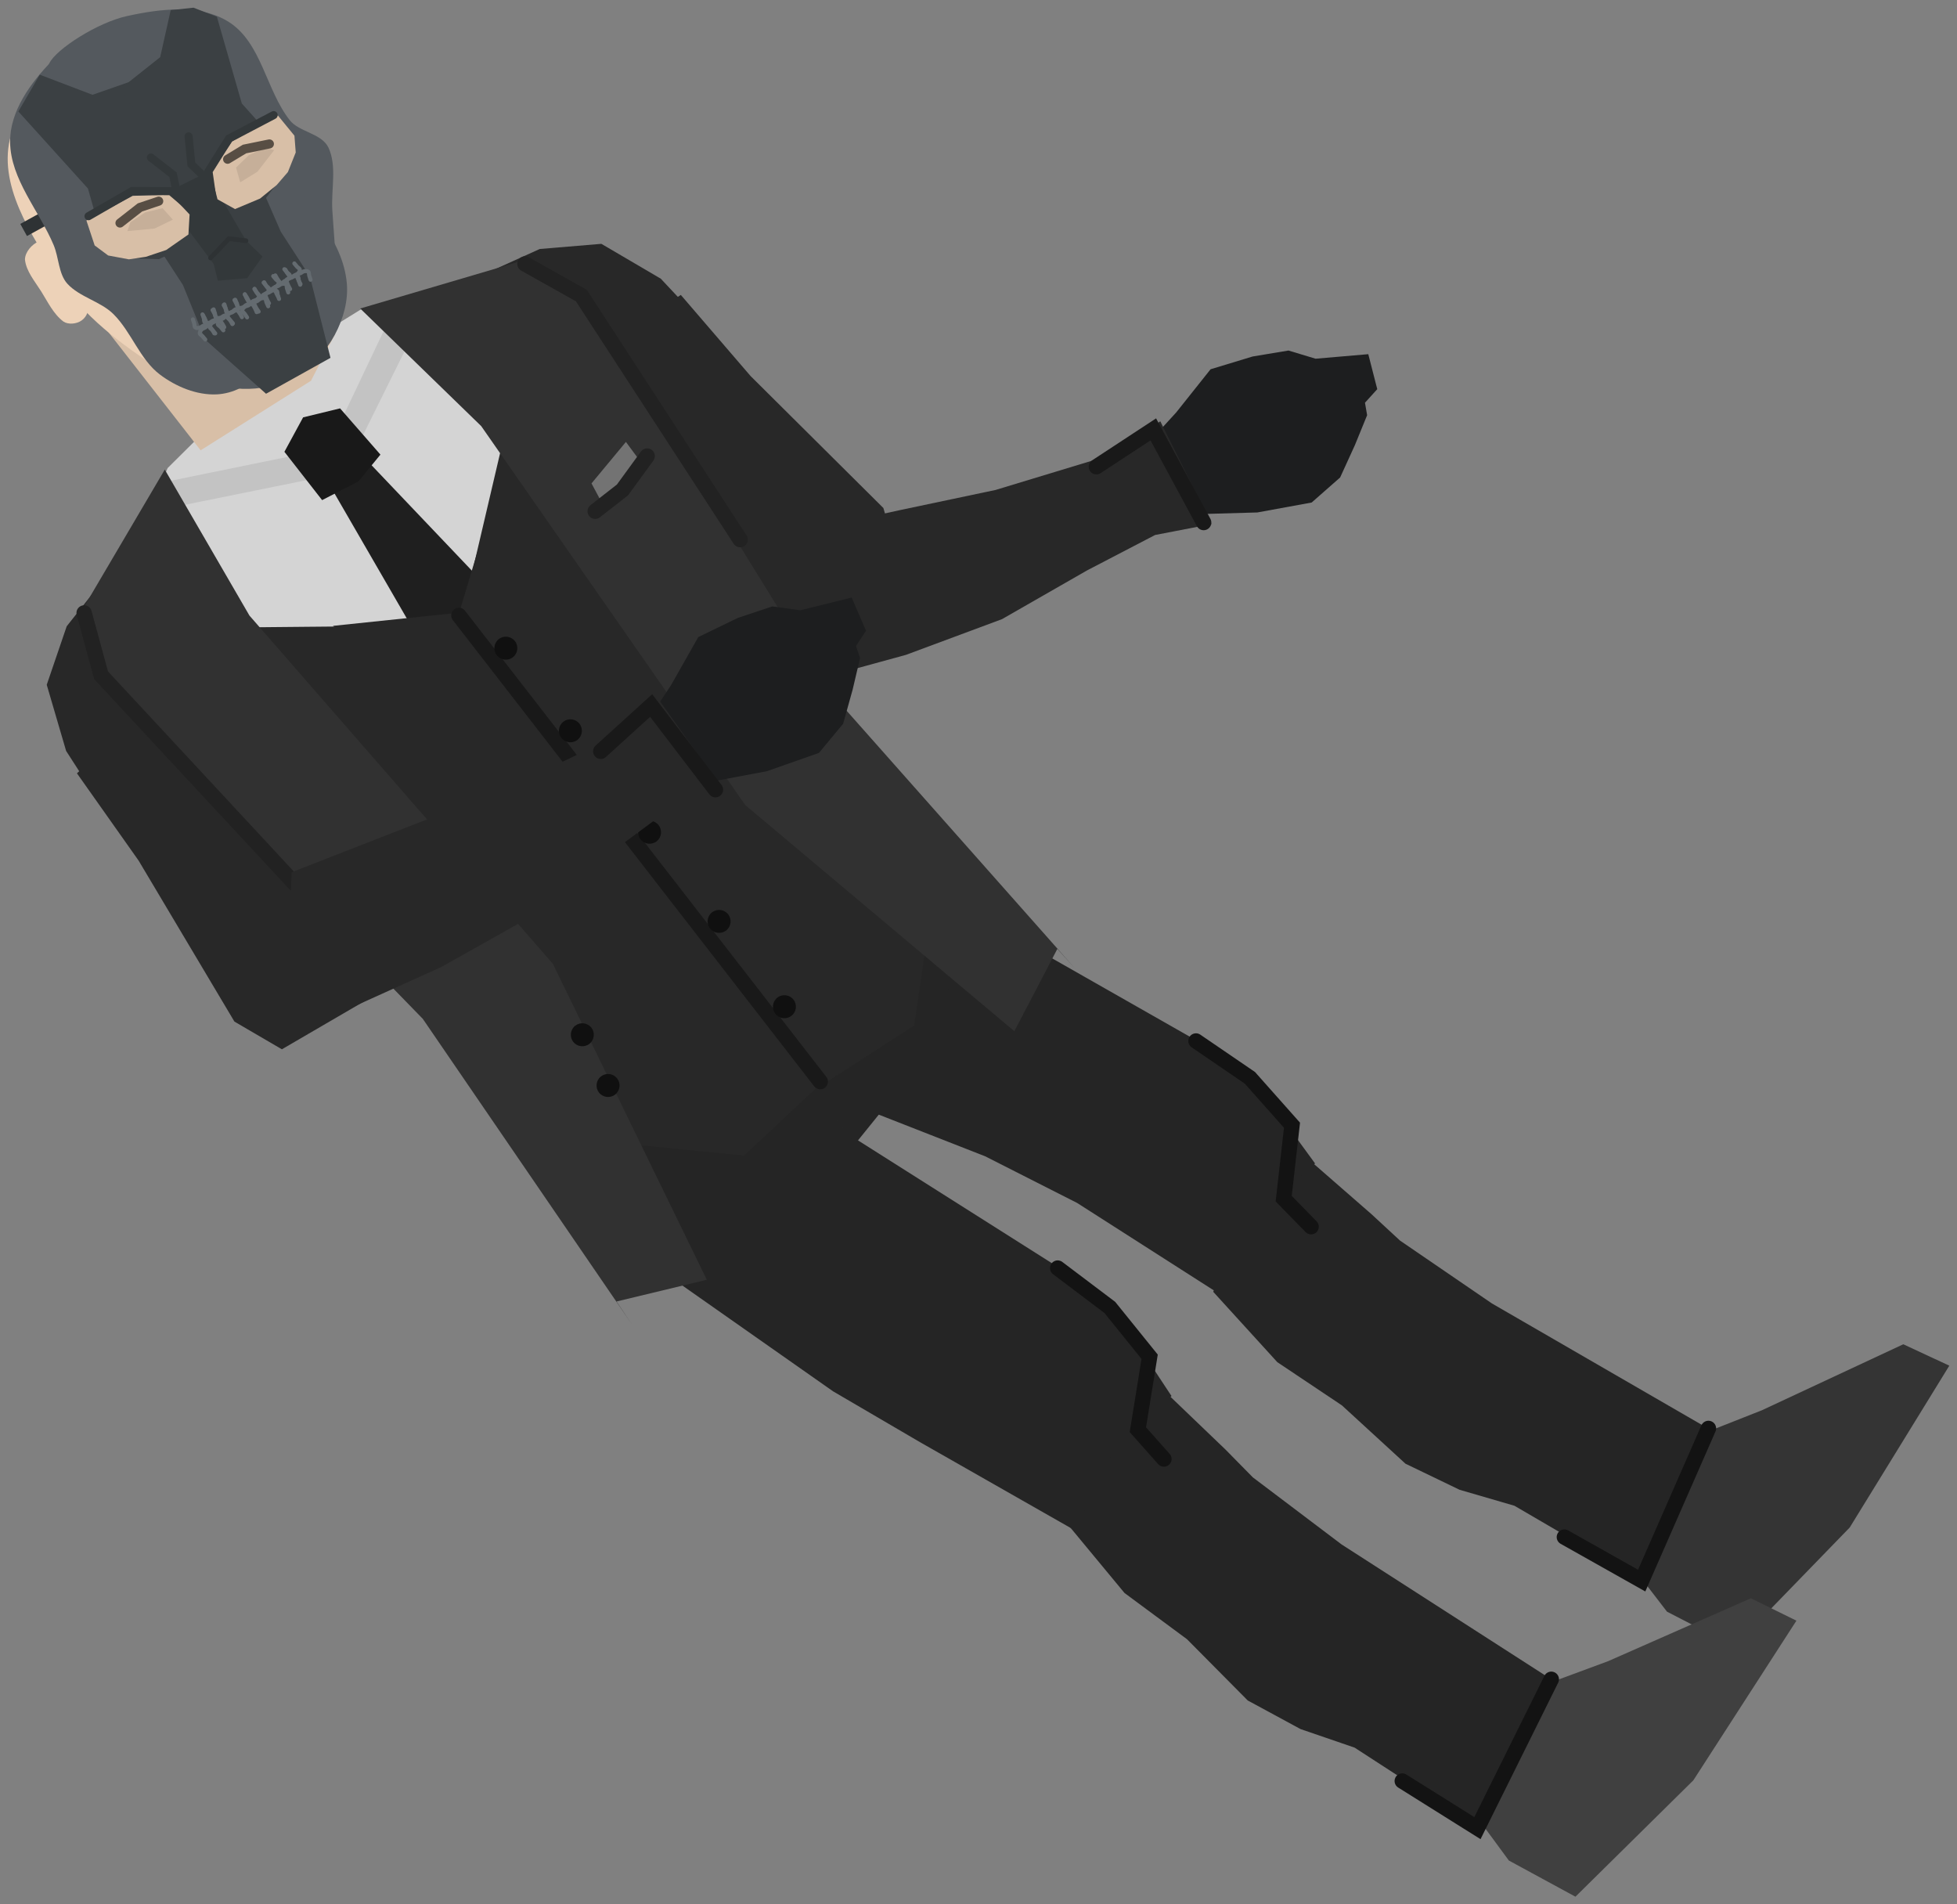 <svg xmlns="http://www.w3.org/2000/svg" xmlns:xlink="http://www.w3.org/1999/xlink" version="1.1" width="254.665" height="247.788" viewBox="6.868 6.348 254.665 247.788">
  <rect x="6.868" y="6.348" width="254.665" height="247.788" fill="#808080" stroke="none"/>
  <!-- Exported by Scratch - http://scratch.mit.edu/ -->
  <path id="ID0.7477802094072104" fill="#670A0A" stroke="none" stroke-linecap="round" d="M 93.072 82.547 L 75.564 91.772 L 100.225 124.759 L 118.918 121.931 L 106.066 100.923 L 93.072 82.547 Z " stroke-width="0.476"/>
  <path id="ID0.7477802094072104" fill="#670A0A" stroke="none" stroke-linecap="round" d="M 44.845 118.657 L 61.917 102.328 L 86.577 135.316 L 78.575 152.444 L 59.151 135.606 L 44.845 118.657 Z " stroke-width="0.476"/>
  <path id="ID0.4270821204409003" fill="#7C0D0D" stroke="none" stroke-linecap="round" d="M 33.046 102.381 L 28.614 90.089 L 26.933 84.063 L 27.971 74.518 L 53.71 57.06 L 61.806 56.359 L 66.517 57.89 L 78.984 62.837 L 84.684 71.655 L 87.2 76.611 L 92.669 81.142 L 96.329 85.243 L 98.746 92.056 L 100.586 97.22 L 105.192 105.369 L 119.507 122.014 L 120.306 131.671 L 120.194 139.513 L 113.738 151.116 L 102.642 155.636 L 95.476 152.611 L 87.661 150.428 L 78.963 153.066 L 62.866 133.443 L 57.922 128.817 L 47.418 122.401 L 39.884 114.509 L 33.046 102.381 Z " stroke-width="0.476"/>
  <path id="ID0.7729651997797191" fill="#282828" stroke="none" stroke-linecap="round" d="M 16.882 106.967 L 34.356 90.845 L 45.719 107.738 L 49.698 118.338 L 54.639 126.206 L 58.329 134.269 L 43.55 142.876 L 37.374 139.272 L 24.911 118.333 L 16.882 106.967 Z " stroke-width="0.959"/>
  <path id="ID0.4757494777441025" fill="#282828" stroke="none" stroke-linecap="round" d="M 15.549 87.834 L 21.18 80.721 L 37.117 74.474 L 46.13 99.754 L 40.808 110.248 L 37.8 113.955 L 33.729 114.112 L 29.581 113.574 L 23.337 115.126 L 19.872 110.885 L 15.471 104.051 L 12.95 95.449 L 15.549 87.834 Z " stroke-width="0.483"/>
  <g id="ID0.5880346246995032">
    <path id="ID0.6829322893172503" fill="#1D1E1F" stroke="none" stroke-linecap="round" d="M 163.503 73.224 L 155.597 64.744 L 159.922 60.019 L 164.401 54.394 L 169.87 52.734 L 174.54 51.957 L 178.063 53.021 L 184.923 52.432 L 186.091 56.984 L 184.493 58.748 L 184.772 60.37 L 183.181 64.266 L 181.259 68.475 L 177.555 71.733 L 170.482 73.026 L 163.503 73.224 Z " stroke-width="0.816"/>
    <g id="ID0.9434720128774643">
      <path id="ID0.6507829907350242" fill="#282828" stroke="none" stroke-linecap="round" d="M 103.135 97.477 L 107.389 76.349 L 123.992 72.719 L 136.422 70.098 L 151.852 65.416 L 157.856 61.162 L 164.519 74.541 L 157.184 75.957 L 148.342 80.559 L 137.257 86.909 L 124.759 91.555 L 103.135 97.477 Z " stroke-width="0.816"/>
      <path id="ID0.9892375003546476" fill="none" stroke="#191919" stroke-width="2" stroke-linecap="round" d="M 163.499 74.337 L 156.948 62.217 L 149.54 67.077 "/>
    </g>
  </g>
  <path id="ID0.7729651997797191" fill="#282828" stroke="none" stroke-linecap="round" d="M 95.464 44.723 L 75.58 57.757 L 89.206 72.883 L 98.522 79.319 L 104.954 86.023 L 111.879 91.561 L 123.819 79.316 L 121.823 72.449 L 104.538 55.273 L 95.464 44.723 Z " stroke-width="0.959"/>
  <path id="ID0.4757494777441025" fill="#282828" stroke="none" stroke-linecap="round" d="M 77.105 38.746 L 68.837 42.48 L 58.906 56.422 L 81.239 71.306 L 92.712 68.693 L 97.039 66.675 L 98.18 62.765 L 98.666 58.611 L 101.688 52.931 L 98.415 48.539 L 92.856 42.609 L 85.124 38.075 L 77.105 38.746 Z " stroke-width="0.483"/>
  <g id="ID0.6660797297954559">
    <path id="ID0.5368814701214433" fill="#343434" stroke="none" stroke-linecap="round" d="M 223.796 216.051 L 218.132 208.689 L 213.03 199.766 L 223.494 194.834 L 236.154 189.84 L 254.545 181.257 L 260.533 184.042 L 247.573 205.099 L 232.56 220.571 L 223.796 216.051 Z " stroke-width="0.77"/>
    <g id="ID0.5077062323689461">
      <path id="ID0.05466862628236413" fill="#252525" stroke="none" stroke-linecap="round" d="M 164.742 174.426 L 174.189 154.608 L 185.333 164.325 L 189.054 167.767 L 201.009 175.944 L 229.874 192.638 L 220.176 211.741 L 203.942 202.268 L 196.803 200.19 L 189.762 196.796 L 181.493 189.21 L 173.085 183.584 L 164.742 174.426 Z " stroke-width="0.6"/>
      <path id="ID0.5319394422695041" fill="none" stroke="#131313" stroke-width="2" stroke-linecap="round" d="M 229.187 192.207 L 220.501 212.008 L 210.441 206.346 "/>
    </g>
    <g id="ID0.8820344842970371">
      <path id="ID0.3809091211296618" fill="#252525" stroke="none" stroke-linecap="round" d="M 97.562 142.113 L 99.341 104.917 L 120.057 117.543 L 162.332 141.599 L 170.937 148.063 L 177.996 157.732 L 171.627 163.182 L 165.384 174.605 L 147.043 162.874 L 135.079 156.804 L 97.562 142.113 Z " stroke-width="0.731"/>
      <path id="ID0.9495224836282432" fill="none" stroke="#131313" stroke-width="2" stroke-linecap="round" d="M 162.501 141.796 L 169.519 146.591 L 174.996 152.756 L 173.916 162.313 L 177.48 165.959 "/>
    </g>
  </g>
  <g id="ID0.18228224432095885">
    <path id="ID0.5368814701214433" fill="#404040" stroke="none" stroke-linecap="round" d="M 203.216 248.428 L 197.713 240.945 L 192.804 231.913 L 203.374 227.209 L 216.139 222.489 L 234.711 214.306 L 240.637 217.221 L 227.225 237.992 L 211.88 253.136 L 203.216 248.428 Z " stroke-width="0.77"/>
    <g id="ID0.5077062323689461">
      <path id="ID0.05466862628236413" fill="#252525" stroke="none" stroke-linecap="round" d="M 145.301 204.078 L 155.674 184.729 L 166.346 194.961 L 169.9 198.574 L 181.456 207.307 L 209.501 225.345 L 198.912 243.969 L 183.143 233.74 L 176.11 231.327 L 169.237 227.605 L 161.336 219.637 L 153.203 213.621 L 145.301 204.078 Z " stroke-width="0.6"/>
      <path id="ID0.5319394422695041" fill="none" stroke="#131313" stroke-width="2" stroke-linecap="round" d="M 208.737 224.846 L 199.126 244.216 L 189.345 238.085 "/>
    </g>
    <g id="ID0.8820344842970371">
      <path id="ID0.3809091211296618" fill="#252525" stroke="none" stroke-linecap="round" d="M 80.477 162.953 L 83.243 131.524 L 103.34 145.114 L 144.432 171.139 L 152.723 178.003 L 159.317 187.994 L 152.698 193.138 L 146.719 205.459 L 126.569 193.983 L 115.27 187.375 L 80.477 162.953 Z " stroke-width="0.731"/>
      <path id="ID0.9495224836282432" fill="none" stroke="#131313" stroke-width="2" stroke-linecap="round" d="M 144.506 171.343 L 151.29 176.465 L 156.47 182.881 L 154.94 192.376 L 158.327 196.187 "/>
    </g>
  </g>
  <g id="ID0.8990198895335197">
    <path id="ID0.17576928716152906" fill="#DBDBDB" stroke="none" d="M 44.743 57.758 L 44.546 57.912 L 44.546 57.912 L 44.743 57.758 L 44.743 57.758 Z " stroke-width="1"/>
    <path id="ID0.4270821204409003" fill="#252525" stroke="none" stroke-linecap="round" d="M 118.126 155.216 L 48.553 66.483 L 63.76 57.76 L 71.856 57.059 L 76.567 58.59 L 89.034 63.537 L 94.734 72.355 L 97.25 77.311 L 102.719 81.843 L 106.379 85.943 L 108.796 92.756 L 110.636 97.92 L 115.242 106.069 L 129.557 122.714 L 130.356 132.371 L 130.244 140.213 L 118.126 155.216 Z " stroke-width="0.476"/>
    <path id="ID0.4270821204409003" fill="#252525" stroke="none" stroke-linecap="round" d="M 118.286 155.278 L 49.113 66.232 L 36.957 78.865 L 34.31 86.547 L 34.651 91.49 L 36.421 104.785 L 43.59 112.457 L 47.786 116.101 L 50.854 122.507 L 53.942 127.053 L 59.963 131.054 L 64.526 134.092 L 71.312 140.54 L 83.98 158.47 L 93.154 161.591 L 100.789 163.388 L 118.286 155.278 Z " stroke-width="0.476"/>
    <path id="ID0.5114514343440533" fill="#282828" stroke="none" d="M 28.972 83.482 L 70.754 50.873 L 125.05 120.444 L 83.268 153.052 L 28.972 83.482 Z " stroke-width="1.007"/>
    <path id="ID0.9286923445761204" fill="#D4D4D4" stroke="none" stroke-linecap="round" d="M 33.246 62.719 L 35.344 37.314 L 41.348 56.577 L 67.243 87.706 L 19.457 88.157 L 28.685 67.245 L 33.246 62.719 Z " stroke-width="0.476"/>
    <path id="ID0.9286923445761204" fill="#D4D4D4" stroke="none" stroke-linecap="round" d="M 45.426 51.806 L 23.867 46.587 L 41.094 57.09 L 66.659 87.873 L 77.046 43.527 L 54.185 46.39 L 45.426 51.806 Z " stroke-width="0.476"/>
    <path id="ID0.39874776685610414" fill="#C3C3C3" stroke="none" stroke-linecap="round" d="M 27.79 69.168 L 49.527 64.725 L 58.1 46.667 L 62.571 45.89 L 51.696 67.822 L 26.03 73.023 L 27.79 69.168 Z " stroke-width="0.944"/>
    <path id="ID0.13444371055811644" fill="#1F1F1F" stroke="none" stroke-linecap="round" d="M 48.741 67.688 L 52.726 64.261 L 72.468 85.006 L 63.276 92.814 L 48.741 67.688 Z " stroke-width="1"/>
    <path id="ID0.751046194229275" fill="#191919" stroke="none" stroke-linecap="round" d="M 43.879 65.134 L 46.312 60.653 L 51.12 59.483 L 56.373 65.499 L 53.514 68.986 L 48.785 71.421 L 43.879 65.134 Z " stroke-width="1.1"/>
    <path id="ID0.7854711129330099" fill="#282828" stroke="none" stroke-linecap="round" d="M 50.205 87.782 L 66.625 86.066 L 71.466 69.92 L 80.656 84.947 L 62.328 99.251 L 50.205 87.782 Z " stroke-width="1"/>
    <path id="ID0.562834897544235" fill="#282828" stroke="none" stroke-linecap="round" d="M 80.991 154.453 L 101.3 131.309 L 113.759 147.273 L 103.689 156.718 L 80.991 154.453 Z " stroke-width="1"/>
    <path id="ID0.562834897544235" fill="#282828" stroke="none" stroke-linecap="round" d="M 129.142 117.228 L 101.757 131.307 L 114.216 147.27 L 125.825 139.796 L 129.142 117.228 Z " stroke-width="1"/>
    <path id="ID0.6824178956449032" fill="none" stroke="#191919" stroke-width="2" stroke-linecap="round" d="M 66.585 86.421 L 113.608 147.079 "/>
    <path id="ID0.4144489667378366" fill="#313131" stroke="none" stroke-linecap="round" d="M 17.269 86.214 L 28.311 67.448 L 39.327 86.44 L 78.805 131.741 L 98.848 172.863 L 87.1 175.69 L 89.056 178.603 L 61.889 138.917 L 31.535 107.744 L 20.749 95.549 L 17.269 86.214 Z " stroke-width="1"/>
    <path id="ID0.5234400681219995" fill="#101010" stroke="none" d="M 71.774 89.506 C 72.099 89.252 72.497 89.154 72.877 89.201 C 73.258 89.248 73.62 89.44 73.874 89.765 C 74.128 90.091 74.226 90.489 74.179 90.869 C 74.132 91.249 73.94 91.612 73.615 91.865 C 73.29 92.119 72.892 92.218 72.511 92.171 C 72.131 92.124 71.769 91.932 71.515 91.606 C 71.261 91.281 71.163 90.883 71.21 90.503 C 71.257 90.123 71.448 89.76 71.774 89.506 Z " stroke-width="0.63"/>
    <path id="ID0.5234400681219995" fill="#101010" stroke="none" d="M 80.174 100.256 C 80.499 100.002 80.897 99.904 81.278 99.951 C 81.658 99.998 82.02 100.19 82.274 100.515 C 82.528 100.841 82.626 101.239 82.579 101.619 C 82.532 101.999 82.34 102.362 82.015 102.615 C 81.69 102.869 81.292 102.968 80.911 102.921 C 80.531 102.874 80.169 102.682 79.915 102.356 C 79.661 102.031 79.563 101.633 79.61 101.253 C 79.657 100.873 79.849 100.51 80.174 100.256 Z " stroke-width="0.63"/>
    <path id="ID0.5234400681219995" fill="#101010" stroke="none" d="M 99.524 125.056 C 99.849 124.802 100.247 124.704 100.627 124.751 C 101.008 124.798 101.37 124.99 101.624 125.315 C 101.878 125.641 101.976 126.039 101.929 126.419 C 101.882 126.799 101.69 127.162 101.365 127.415 C 101.04 127.669 100.642 127.767 100.261 127.721 C 99.881 127.674 99.519 127.482 99.265 127.156 C 99.011 126.831 98.913 126.433 98.96 126.053 C 99.007 125.673 99.198 125.31 99.524 125.056 Z " stroke-width="0.63"/>
    <path id="ID0.5234400681219995" fill="#101010" stroke="none" d="M 90.474 113.456 C 90.799 113.203 91.197 113.104 91.578 113.151 C 91.958 113.198 92.32 113.39 92.574 113.715 C 92.828 114.041 92.926 114.439 92.879 114.819 C 92.832 115.199 92.64 115.562 92.315 115.816 C 91.99 116.069 91.592 116.168 91.211 116.121 C 90.831 116.074 90.469 115.882 90.215 115.556 C 89.961 115.231 89.863 114.833 89.91 114.453 C 89.957 114.073 90.148 113.71 90.474 113.456 Z " stroke-width="0.63"/>
    <path id="ID0.5234400681219995" fill="#101010" stroke="none" d="M 108.024 136.156 C 108.349 135.903 108.747 135.804 109.127 135.851 C 109.508 135.898 109.87 136.09 110.124 136.415 C 110.378 136.741 110.476 137.139 110.429 137.519 C 110.382 137.899 110.19 138.262 109.865 138.516 C 109.54 138.769 109.142 138.868 108.761 138.821 C 108.381 138.774 108.019 138.582 107.765 138.256 C 107.511 137.931 107.413 137.533 107.46 137.153 C 107.507 136.773 107.698 136.41 108.024 136.156 Z " stroke-width="0.63"/>
    <path id="ID0.4144489667378366" fill="#313131" stroke="none" stroke-linecap="round" d="M 74.628 40.338 L 53.742 46.49 L 69.489 61.79 L 103.842 111.09 L 138.863 140.523 L 144.459 129.813 L 146.809 132.419 L 114.912 96.424 L 92.047 59.407 L 82.838 45.981 L 74.628 40.338 Z " stroke-width="1"/>
    <path id="ID0.8752945330925286" fill="none" stroke="#222222" stroke-width="2" stroke-linecap="round" d="M 17.817 86.103 L 20.023 94.213 L 45.811 121.972 "/>
    <path id="ID0.8752945330925286" fill="none" stroke="#222222" stroke-width="2" stroke-linecap="round" d="M 75.187 40.692 L 82.518 44.802 L 103.181 76.561 "/>
    <path id="ID0.5234400681219995" fill="#101010" stroke="none" d="M 81.724 139.806 C 82.049 139.553 82.447 139.454 82.828 139.501 C 83.208 139.548 83.57 139.74 83.824 140.065 C 84.078 140.391 84.176 140.789 84.129 141.169 C 84.082 141.549 83.89 141.912 83.565 142.166 C 83.24 142.419 82.842 142.518 82.461 142.471 C 82.081 142.424 81.719 142.232 81.465 141.906 C 81.211 141.581 81.113 141.183 81.16 140.803 C 81.207 140.423 81.398 140.06 81.724 139.806 Z " stroke-width="0.63"/>
    <path id="ID0.5234400681219995" fill="#101010" stroke="none" d="M 85.074 146.406 C 85.399 146.153 85.797 146.054 86.177 146.101 C 86.558 146.148 86.92 146.34 87.174 146.665 C 87.428 146.991 87.526 147.389 87.479 147.769 C 87.432 148.149 87.24 148.512 86.915 148.766 C 86.59 149.019 86.192 149.118 85.811 149.071 C 85.431 149.024 85.069 148.832 84.815 148.506 C 84.561 148.181 84.463 147.783 84.51 147.403 C 84.557 147.023 84.749 146.66 85.074 146.406 Z " stroke-width="0.63"/>
    <g id="ID0.20783481979742646">
      <path id="ID0.5848579816520214" fill="#737373" stroke="none" stroke-linecap="round" d="M 83.841 69.246 L 88.318 63.849 L 90.639 66.985 L 85.231 71.84 L 83.841 69.246 Z " stroke-width="1"/>
      <path id="ID0.13105127029120922" fill="none" stroke="#222222" stroke-width="2" stroke-linecap="round" d="M 84.32 72.867 L 87.868 70.099 L 91.084 65.686 "/>
    </g>
  </g>
  <path id="ID0.46110434643924236" fill="#D8BFA7" stroke="none" stroke-linecap="round" d="M 20.609 49.097 L 38.437 35.183 L 50.465 49.834 L 47.335 55.892 L 32.976 64.942 L 20.609 49.097 Z " stroke-width="1.088"/>
  <g id="ID0.5880346246995032">
    <path id="ID0.6829322893172503" fill="#1D1E1F" stroke="none" stroke-linecap="round" d="M 99.79 107.982 L 90.656 100.842 L 94.189 95.499 L 97.734 89.243 L 102.877 86.749 L 107.368 85.251 L 111.013 85.752 L 117.698 84.098 L 119.562 88.412 L 118.26 90.404 L 118.789 91.963 L 117.827 96.059 L 116.586 100.517 L 113.436 104.313 L 106.652 106.696 L 99.79 107.982 Z " stroke-width="0.816"/>
    <g id="ID0.9434720128774643">
      <path id="ID0.6507829907350242" fill="#282828" stroke="none" stroke-linecap="round" d="M 43.919 141.373 L 44.819 119.839 L 60.651 113.659 L 72.519 109.129 L 87.027 102.093 L 92.293 96.953 L 100.964 109.126 L 93.941 111.67 L 85.927 117.598 L 75.971 125.603 L 64.352 132.144 L 43.919 141.373 Z " stroke-width="0.816"/>
      <path id="ID0.9892375003546476" fill="none" stroke="#191919" stroke-width="2" stroke-linecap="round" d="M 99.968 109.093 L 91.603 98.146 L 85.045 104.104 "/>
    </g>
  </g>
  <path id="ID0.6101007834076881" fill="#FFFFFF" stroke="none" stroke-linecap="round" d="M 22.276 33.588 L 23.974 33.514 L 27.939 33.62 L 29.008 35.36 L 23.556 35.421 L 22.276 33.588 Z " stroke-width="0.406"/>
  <path id="ID0.6101007834076881" fill="#FFFFFF" stroke="none" stroke-linecap="round" d="M 41.458 27.466 L 40.113 28.366 L 37.132 30.679 L 37.291 32.615 L 41.507 29.594 L 41.458 27.466 Z " stroke-width="0.386"/>
  <path id="ID0.043594349175691605" fill="#D7E2FD" stroke="none" stroke-linecap="round" d="M 27.936 34.677 L 27.846 33.54 L 28.904 35.376 L 26.21 35.387 L 27.936 34.677 Z " stroke-width="0.508"/>
  <path id="ID0.043594349175691605" fill="#D7E2FD" stroke="none" stroke-linecap="round" d="M 37.781 31.39 L 37.248 30.5 L 37.432 32.418 L 39.433 31.006 L 37.781 31.39 Z " stroke-width="0.462"/>
  <path id="ID0.8999492498114705" fill="#EDD2B8" stroke="none" stroke-linecap="round" d="M 22.963 11.746 C 27.052 10.042 32.505 10.135 36.245 12.508 C 40.514 15.219 41.567 21.022 44.179 25.294 C 45.113 26.766 46.191 28.248 46.65 29.994 C 47.728 33.004 48.139 36.213 48.775 39.438 C 49.203 41.611 50.163 43.75 50.056 45.981 C 49.99 48.589 50.325 51.982 48.267 53.635 C 45.217 56.085 40.758 56.438 36.889 56.563 C 33.711 56.666 30.32 56.008 27.604 54.338 C 22.653 51.191 17.68 47.467 14.505 42.498 C 10.985 36.99 6.42 30.295 8.311 23.871 C 9.846 17.842 16.886 14.282 22.963 11.746 Z " stroke-width="0.508"/>
  <path id="ID0.8194515448994935" fill="#EDD2B8" stroke="none" stroke-linecap="round" d="M 11.859 37.786 C 12.649 37.451 13.465 37.651 14.42 38.335 C 15.374 39.018 16.355 40.147 17.133 41.561 C 17.911 42.975 18.341 44.407 18.407 45.58 C 18.474 46.752 18.193 47.525 17.501 48.036 C 16.864 48.504 15.776 48.613 15.135 48.197 C 13.818 47.212 13.066 45.597 12.227 44.262 C 11.402 42.949 10.265 41.632 10.116 40.116 C 10.124 39.136 11.031 38.138 11.859 37.786 Z " stroke-width="1"/>
  <path id="ID0.5768358684144914" fill="#2E3234" stroke="none" d="M 9.509 35.483 L 14.765 32.59 L 15.633 34.166 L 10.377 37.06 L 9.509 35.483 Z " stroke-width="1"/>
  <path id="ID0.3245162623934448" fill="#54595E" stroke="none" stroke-linecap="round" d="M 21.933 13.399 C 24.786 11.829 28.637 12.709 32.556 15.398 C 36.474 18.087 40.378 23.609 43.579 28.253 C 46.847 32.993 51.521 37.541 52.004 43.248 C 52.376 47.646 49.524 52.721 45.693 55.112 C 42.077 57.373 36.384 57.687 32.764 55.266 C 27.65 51.843 25.532 45.265 22.904 39.633 C 20.52 34.523 18.116 28.192 17.94 23.443 C 17.764 18.694 19.081 14.969 21.933 13.399 Z " stroke-width="1"/>
  <path id="ID0.8999492498114705" fill="#54595E" stroke="none" stroke-linecap="round" d="M 23.363 8.446 C 27.688 7.489 32.905 6.835 36.645 9.208 C 40.914 11.919 41.474 18.062 44.579 21.994 C 45.806 23.548 48.701 23.675 49.608 25.547 C 50.737 27.977 49.949 30.921 50.112 33.679 C 50.286 36.674 50.671 39.728 50.456 42.681 C 50.268 45.291 50.176 48.197 48.667 50.335 C 47.505 51.979 45.334 53.456 43.367 53.136 C 41.803 52.883 41.735 50.39 40.653 49.208 C 39.439 47.683 37.468 46.789 36.51 45.052 C 33.843 40.214 32.855 34.552 30.207 29.703 C 27.294 24.37 24.575 18.736 20.098 14.709 C 18.385 13.168 12.664 15.665 13.294 14.569 C 14.193 12.732 19.531 9.294 23.363 8.446 Z " stroke-width="0.508"/>
  <path id="ID0.8999492498114705" fill="#54595E" stroke="none" stroke-linecap="round" d="M 13.643 14.261 C 10.875 17.076 8.133 20.834 8.184 24.834 C 8.232 29.684 11.985 33.785 13.853 38.242 C 14.537 39.879 14.479 41.978 15.632 43.264 C 17.254 45.029 19.95 45.545 21.644 47.233 C 23.977 49.559 25.067 53.106 27.672 55.078 C 29.76 56.657 32.483 57.792 35.096 57.661 C 37.108 57.558 39.517 56.514 40.299 54.681 C 40.921 53.224 38.851 51.833 38.431 50.287 C 37.792 48.445 38.092 46.302 37.136 44.563 C 34.475 39.721 30.22 35.858 27.54 31.027 C 24.592 25.713 21.756 20.302 20.279 14.465 C 19.884 12.896 23.648 10.018 22.523 9.954 C 20.299 9.835 15.911 11.85 13.643 14.261 Z " stroke-width="0.508"/>
  <path id="ID0.45774566335603595" fill="#54595E" stroke="none" stroke-linecap="round" d="M 37.751 41.139 C 39.594 40.124 41.553 40.489 43.469 40.349 C 45.217 40.223 47.916 38.895 48.78 40.49 C 50.156 42.965 49.158 46.304 48.276 49.082 C 47.694 50.913 46.393 52.476 44.55 53.491 C 42.707 54.505 40.721 54.636 38.832 54.28 C 36.219 53.788 32.956 53.311 31.741 51.01 C 30.741 49.287 32.957 47.248 34.025 45.548 C 35.047 43.919 35.908 42.153 37.751 41.139 Z " stroke-width="1"/>
  <path id="ID0.6934182443656027" fill="#54595E" stroke="none" stroke-linecap="round" d="M 22.545 43.123 L 36.13 40.326 L 46.312 29.584 L 46.939 36.944 L 48.671 41.128 L 31.595 51.269 L 27.622 46.436 L 22.545 43.123 Z " stroke-width="1"/>
  <path id="ID0.6236958587542176" fill="#3B4043" stroke="none" stroke-linecap="round" d="M 26.581 37.135 L 40.355 29.496 L 43.406 36.491 L 47.196 42.339 L 49.874 52.907 L 41.488 57.58 L 33.556 50.532 L 30.679 43.44 L 26.581 37.135 Z " stroke-width="1"/>
  <path id="ID0.6043254472315311" fill="#3B4043" stroke="none" stroke-linecap="round" d="M 9.257 20.854 L 12.044 16.067 L 18.906 18.682 L 25.131 16.511 L 33.342 34.022 L 32.395 37.796 L 27.54 40.07 L 23.417 39.942 L 20.134 37.297 L 18.314 30.879 L 9.257 20.854 Z " stroke-width="1"/>
  <path id="ID0.6043254472315311" fill="#3B4043" stroke="none" stroke-linecap="round" d="M 35.091 8.525 L 32.046 7.348 L 29.082 7.666 L 27.713 13.785 L 22.549 17.883 L 32.951 34.188 L 36.647 35.407 L 41.165 32.521 L 44.143 28.599 L 42.783 24.781 L 38.335 19.81 L 35.091 8.525 Z " stroke-width="1"/>
  <path id="ID0.9914007503539324" fill="#33383A" stroke="none" d="M 35.036 41.172 L 27.925 31.674 L 33.72 28.826 L 39.48 38.669 L 35.036 41.172 Z " stroke-width="1"/>
  <path id="ID0.28340246016159654" fill="#D8BFA7" stroke="none" stroke-linecap="round" d="M 18.112 35.038 L 24.132 31.831 L 29.12 31.678 L 31.539 34.253 L 31.389 36.857 L 28.495 38.876 L 25.85 39.764 L 23.64 40.092 L 20.941 39.59 L 19.187 38.282 L 18.112 35.038 Z " stroke-width="0.595"/>
  <path id="ID0.28340246016159654" fill="#D8BFA7" stroke="none" stroke-linecap="round" d="M 43.019 21.36 L 37.089 24.73 L 34.292 28.863 L 35.173 32.284 L 37.453 33.55 L 40.708 32.185 L 42.872 30.425 L 44.332 28.734 L 45.351 26.184 L 45.184 24.003 L 43.019 21.36 Z " stroke-width="0.595"/>
  <path id="ID0.17377300979569554" fill="#C6AF99" stroke="none" stroke-linecap="round" d="M 23.449 36.42 L 23.843 35.255 L 25.758 33.991 L 28.023 33.436 L 29.36 34.927 L 26.986 36.083 L 23.449 36.42 Z " stroke-width="1"/>
  <path id="ID0.17377300979569554" fill="#C6AF99" stroke="none" stroke-linecap="round" d="M 42.551 25.878 L 41.356 25.588 L 39.263 26.529 L 37.582 28.146 L 38.127 30.073 L 40.373 28.686 L 42.551 25.878 Z " stroke-width="1"/>
  <path id="ID0.44800941413268447" fill="none" stroke="#33383A" stroke-width="1.05" stroke-linecap="round" d="M 32.595 34.21 L 29.092 31.223 L 24.073 31.198 L 18.385 34.478 "/>
  <path id="ID0.12448931112885475" fill="#33383A" stroke="none" stroke-linecap="round" d="M 34.42 39.657 L 38.673 37.43 L 41.024 39.732 L 39.032 42.541 L 35.218 42.871 L 34.42 39.657 Z " stroke-width="1"/>
  <path id="ID0.44800941413268447" fill="none" stroke="#33383A" stroke-width="1.05" stroke-linecap="round" d="M 29.923 31.723 L 29.387 29.087 L 26.499 26.836 "/>
  <path id="ID0.44800941413268447" fill="none" stroke="#33383A" stroke-width="1.05" stroke-linecap="round" d="M 33.709 29.596 L 31.768 27.733 L 31.411 24.089 "/>
  <g id="ID0.32985211815685034">
    <g id="ID0.08651347272098064">
      <g id="ID0.07771636918187141">
        <path id="ID0.7001032647676766" fill="none" stroke="#646B70" stroke-width="0.524" stroke-linecap="round" d="M 31.968 47.901 C 31.968 47.901 32.089 48.254 32.141 48.433 C 32.191 48.601 32.139 48.83 32.273 48.944 C 32.411 49.061 32.636 49.038 32.814 49.004 C 32.986 48.971 33.119 48.834 33.273 48.752 C 33.427 48.669 33.738 48.685 33.738 48.51 C 33.739 48.093 33.276 47.345 33.276 47.345 "/>
        <path id="ID0.7001032647676766" fill="none" stroke="#646B70" stroke-width="0.524" stroke-linecap="round" d="M 33.218 47.251 C 33.218 47.251 33.339 47.604 33.391 47.783 C 33.441 47.951 33.389 48.18 33.523 48.294 C 33.661 48.411 33.886 48.388 34.064 48.354 C 34.236 48.321 34.369 48.184 34.523 48.102 C 34.677 48.019 34.988 48.035 34.988 47.86 C 34.989 47.443 34.526 46.695 34.526 46.695 "/>
      </g>
      <g id="ID0.07771636918187141">
        <path id="ID0.7001032647676766" fill="none" stroke="#646B70" stroke-width="0.524" stroke-linecap="round" d="M 34.668 46.601 C 34.668 46.601 34.789 46.954 34.841 47.133 C 34.891 47.301 34.839 47.53 34.973 47.644 C 35.111 47.761 35.336 47.738 35.514 47.704 C 35.686 47.671 35.819 47.534 35.973 47.452 C 36.127 47.369 36.438 47.385 36.438 47.21 C 36.439 46.793 35.976 46.045 35.976 46.045 "/>
        <path id="ID0.7001032647676766" fill="none" stroke="#646B70" stroke-width="0.524" stroke-linecap="round" d="M 36.068 45.951 C 36.068 45.951 36.189 46.304 36.241 46.483 C 36.291 46.651 36.239 46.88 36.373 46.993 C 36.511 47.111 36.736 47.088 36.914 47.054 C 37.086 47.021 37.219 46.884 37.373 46.801 C 37.527 46.719 37.838 46.735 37.838 46.56 C 37.839 46.143 37.376 45.395 37.376 45.395 "/>
      </g>
      <path id="ID0.7001032647676766" fill="none" stroke="#646B70" stroke-width="0.524" stroke-linecap="round" d="M 37.479 45.35 C 37.479 45.35 37.637 45.688 37.708 45.861 C 37.774 46.023 37.747 46.256 37.892 46.355 C 38.042 46.457 38.263 46.411 38.437 46.358 C 38.604 46.308 38.722 46.157 38.867 46.059 C 39.011 45.961 39.322 45.944 39.304 45.771 C 39.261 45.355 38.722 44.66 38.722 44.66 "/>
    </g>
    <g id="ID0.08651347272098064">
      <g id="ID0.07771636918187141">
        <path id="ID0.7001032647676766" fill="none" stroke="#646B70" stroke-width="0.524" stroke-linecap="round" d="M 45.168 40.621 C 45.168 40.621 45.402 40.912 45.525 41.052 C 45.641 41.184 45.861 41.263 45.886 41.437 C 45.911 41.616 45.771 41.794 45.647 41.926 C 45.528 42.054 45.34 42.093 45.188 42.179 C 45.036 42.265 44.883 42.536 44.736 42.443 C 44.383 42.221 43.998 41.429 43.998 41.429 "/>
        <path id="ID0.7001032647676766" fill="none" stroke="#646B70" stroke-width="0.524" stroke-linecap="round" d="M 43.868 41.371 C 43.868 41.371 44.102 41.662 44.225 41.802 C 44.341 41.934 44.562 42.013 44.586 42.187 C 44.611 42.366 44.471 42.544 44.347 42.676 C 44.228 42.804 44.04 42.843 43.888 42.929 C 43.736 43.015 43.583 43.286 43.436 43.193 C 43.083 42.971 42.698 42.179 42.698 42.179 "/>
      </g>
      <g id="ID0.07771636918187141">
        <path id="ID0.7001032647676766" fill="none" stroke="#646B70" stroke-width="0.524" stroke-linecap="round" d="M 42.418 42.271 C 42.418 42.271 42.652 42.562 42.775 42.702 C 42.891 42.834 43.111 42.913 43.136 43.087 C 43.161 43.266 43.021 43.444 42.897 43.577 C 42.778 43.704 42.59 43.743 42.438 43.829 C 42.286 43.915 42.133 44.186 41.986 44.093 C 41.633 43.871 41.248 43.079 41.248 43.079 "/>
        <path id="ID0.7001032647676766" fill="none" stroke="#646B70" stroke-width="0.524" stroke-linecap="round" d="M 41.168 43.121 C 41.168 43.121 41.402 43.412 41.525 43.552 C 41.641 43.684 41.861 43.763 41.886 43.937 C 41.911 44.116 41.771 44.294 41.647 44.426 C 41.528 44.554 41.34 44.593 41.188 44.679 C 41.036 44.765 40.883 45.036 40.736 44.943 C 40.383 44.721 39.998 43.929 39.998 43.929 "/>
      </g>
      <path id="ID0.7001032647676766" fill="none" stroke="#646B70" stroke-width="0.524" stroke-linecap="round" d="M 39.976 43.954 C 39.976 43.954 40.178 44.268 40.286 44.42 C 40.387 44.564 40.599 44.665 40.605 44.84 C 40.611 45.022 40.453 45.184 40.316 45.303 C 40.184 45.417 39.993 45.436 39.833 45.506 C 39.673 45.575 39.492 45.829 39.356 45.721 C 39.028 45.463 38.728 44.635 38.728 44.635 "/>
    </g>
  </g>
  <path id="ID0.7001032647676766" fill="none" stroke="#646B70" stroke-width="0.524" stroke-linecap="round" d="M 33.582 50.529 C 33.582 50.529 33.348 50.238 33.225 50.098 C 33.109 49.966 32.889 49.887 32.864 49.714 C 32.839 49.534 32.979 49.356 33.103 49.224 C 33.222 49.096 33.41 49.057 33.562 48.971 C 33.714 48.885 33.867 48.614 34.014 48.707 C 34.367 48.929 34.752 49.721 34.752 49.721 "/>
  <path id="ID0.7001032647676766" fill="none" stroke="#646B70" stroke-width="0.524" stroke-linecap="round" d="M 34.882 49.729 C 34.882 49.729 34.648 49.438 34.525 49.298 C 34.409 49.166 34.188 49.087 34.164 48.913 C 34.139 48.734 34.279 48.556 34.403 48.423 C 34.522 48.296 34.71 48.257 34.862 48.171 C 35.014 48.085 35.167 47.814 35.314 47.907 C 35.667 48.129 36.052 48.921 36.052 48.921 "/>
  <g id="ID0.07771636918187141">
    <path id="ID0.7001032647676766" fill="none" stroke="#646B70" stroke-width="0.524" stroke-linecap="round" d="M 35.932 49.329 C 35.932 49.329 35.698 49.038 35.575 48.898 C 35.459 48.766 35.239 48.687 35.214 48.514 C 35.189 48.334 35.329 48.156 35.453 48.023 C 35.572 47.896 35.76 47.857 35.912 47.771 C 36.063 47.685 36.217 47.414 36.364 47.507 C 36.718 47.729 37.102 48.521 37.102 48.521 "/>
    <path id="ID0.7001032647676766" fill="none" stroke="#646B70" stroke-width="0.524" stroke-linecap="round" d="M 37.182 48.429 C 37.182 48.429 36.948 48.138 36.825 47.998 C 36.709 47.866 36.489 47.787 36.464 47.614 C 36.439 47.434 36.579 47.256 36.703 47.123 C 36.822 46.996 37.01 46.957 37.162 46.871 C 37.313 46.785 37.467 46.514 37.614 46.607 C 37.968 46.829 38.352 47.621 38.352 47.621 "/>
  </g>
  <path id="ID0.7001032647676766" fill="none" stroke="#646B70" stroke-width="0.524" stroke-linecap="round" d="M 39.024 47.646 C 39.024 47.646 38.822 47.332 38.714 47.179 C 38.613 47.036 38.401 46.935 38.395 46.76 C 38.389 46.578 38.547 46.416 38.684 46.297 C 38.816 46.183 39.007 46.164 39.167 46.094 C 39.327 46.025 39.508 45.771 39.644 45.879 C 39.972 46.137 40.272 46.965 40.272 46.965 "/>
  <path id="ID0.7001032647676766" fill="none" stroke="#646B70" stroke-width="0.524" stroke-linecap="round" d="M 47.282 42.749 C 47.282 42.749 47.161 42.396 47.109 42.217 C 47.059 42.049 47.111 41.82 46.977 41.706 C 46.839 41.589 46.614 41.612 46.436 41.646 C 46.264 41.679 46.131 41.816 45.977 41.898 C 45.823 41.981 45.512 41.965 45.512 42.14 C 45.511 42.557 45.974 43.305 45.974 43.305 "/>
  <path id="ID0.7001032647676766" fill="none" stroke="#646B70" stroke-width="0.524" stroke-linecap="round" d="M 45.932 43.399 C 45.932 43.399 45.811 43.046 45.759 42.867 C 45.709 42.699 45.761 42.47 45.627 42.356 C 45.489 42.239 45.264 42.262 45.086 42.296 C 44.914 42.329 44.781 42.466 44.627 42.548 C 44.473 42.631 44.162 42.615 44.162 42.79 C 44.161 43.207 44.624 43.955 44.624 43.955 "/>
  <path id="ID0.7001032647676766" fill="none" stroke="#646B70" stroke-width="0.524" stroke-linecap="round" d="M 44.382 44.399 C 44.382 44.399 44.261 44.046 44.209 43.867 C 44.16 43.699 44.211 43.47 44.077 43.356 C 43.939 43.239 43.714 43.262 43.536 43.296 C 43.364 43.329 43.231 43.466 43.077 43.548 C 42.923 43.631 42.612 43.615 42.612 43.79 C 42.611 44.207 43.074 44.955 43.074 44.955 "/>
  <path id="ID0.7001032647676766" fill="none" stroke="#646B70" stroke-width="0.524" stroke-linecap="round" d="M 43.182 45.249 C 43.182 45.249 43.061 44.896 43.009 44.717 C 42.959 44.549 43.011 44.32 42.877 44.206 C 42.739 44.089 42.514 44.112 42.336 44.146 C 42.164 44.179 42.031 44.316 41.877 44.398 C 41.723 44.481 41.412 44.465 41.412 44.64 C 41.411 45.057 41.874 45.805 41.874 45.805 "/>
  <path id="ID0.7001032647676766" fill="none" stroke="#646B70" stroke-width="0.524" stroke-linecap="round" d="M 41.771 46.2 C 41.771 46.2 41.613 45.861 41.542 45.689 C 41.476 45.527 41.503 45.294 41.358 45.195 C 41.208 45.093 40.987 45.139 40.813 45.192 C 40.646 45.242 40.528 45.393 40.383 45.491 C 40.239 45.589 39.928 45.606 39.946 45.779 C 39.989 46.195 40.528 46.89 40.528 46.89 "/>
  <path id="ID0.44800941413268447" fill="none" stroke="#2E3234" stroke-width="0.613" stroke-linecap="round" d="M 38.874 37.67 L 36.663 37.401 L 34.27 39.91 "/>
  <path id="ID0.44800941413268447" fill="none" stroke="#33383A" stroke-width="1.05" stroke-linecap="round" d="M 34.649 33.188 L 33.998 28.63 L 36.663 24.376 L 42.477 21.325 "/>
  <path id="ID0.023752907756716013" fill="none" stroke="#584E44" stroke-width="1.181" stroke-linecap="round" d="M 22.48 35.369 L 25.082 33.336 L 27.523 32.521 "/>
  <path id="ID0.023752907756716013" fill="none" stroke="#584E44" stroke-width="1.181" stroke-linecap="round" d="M 41.924 25.076 L 38.689 25.738 L 36.486 27.069 "/>
</svg>